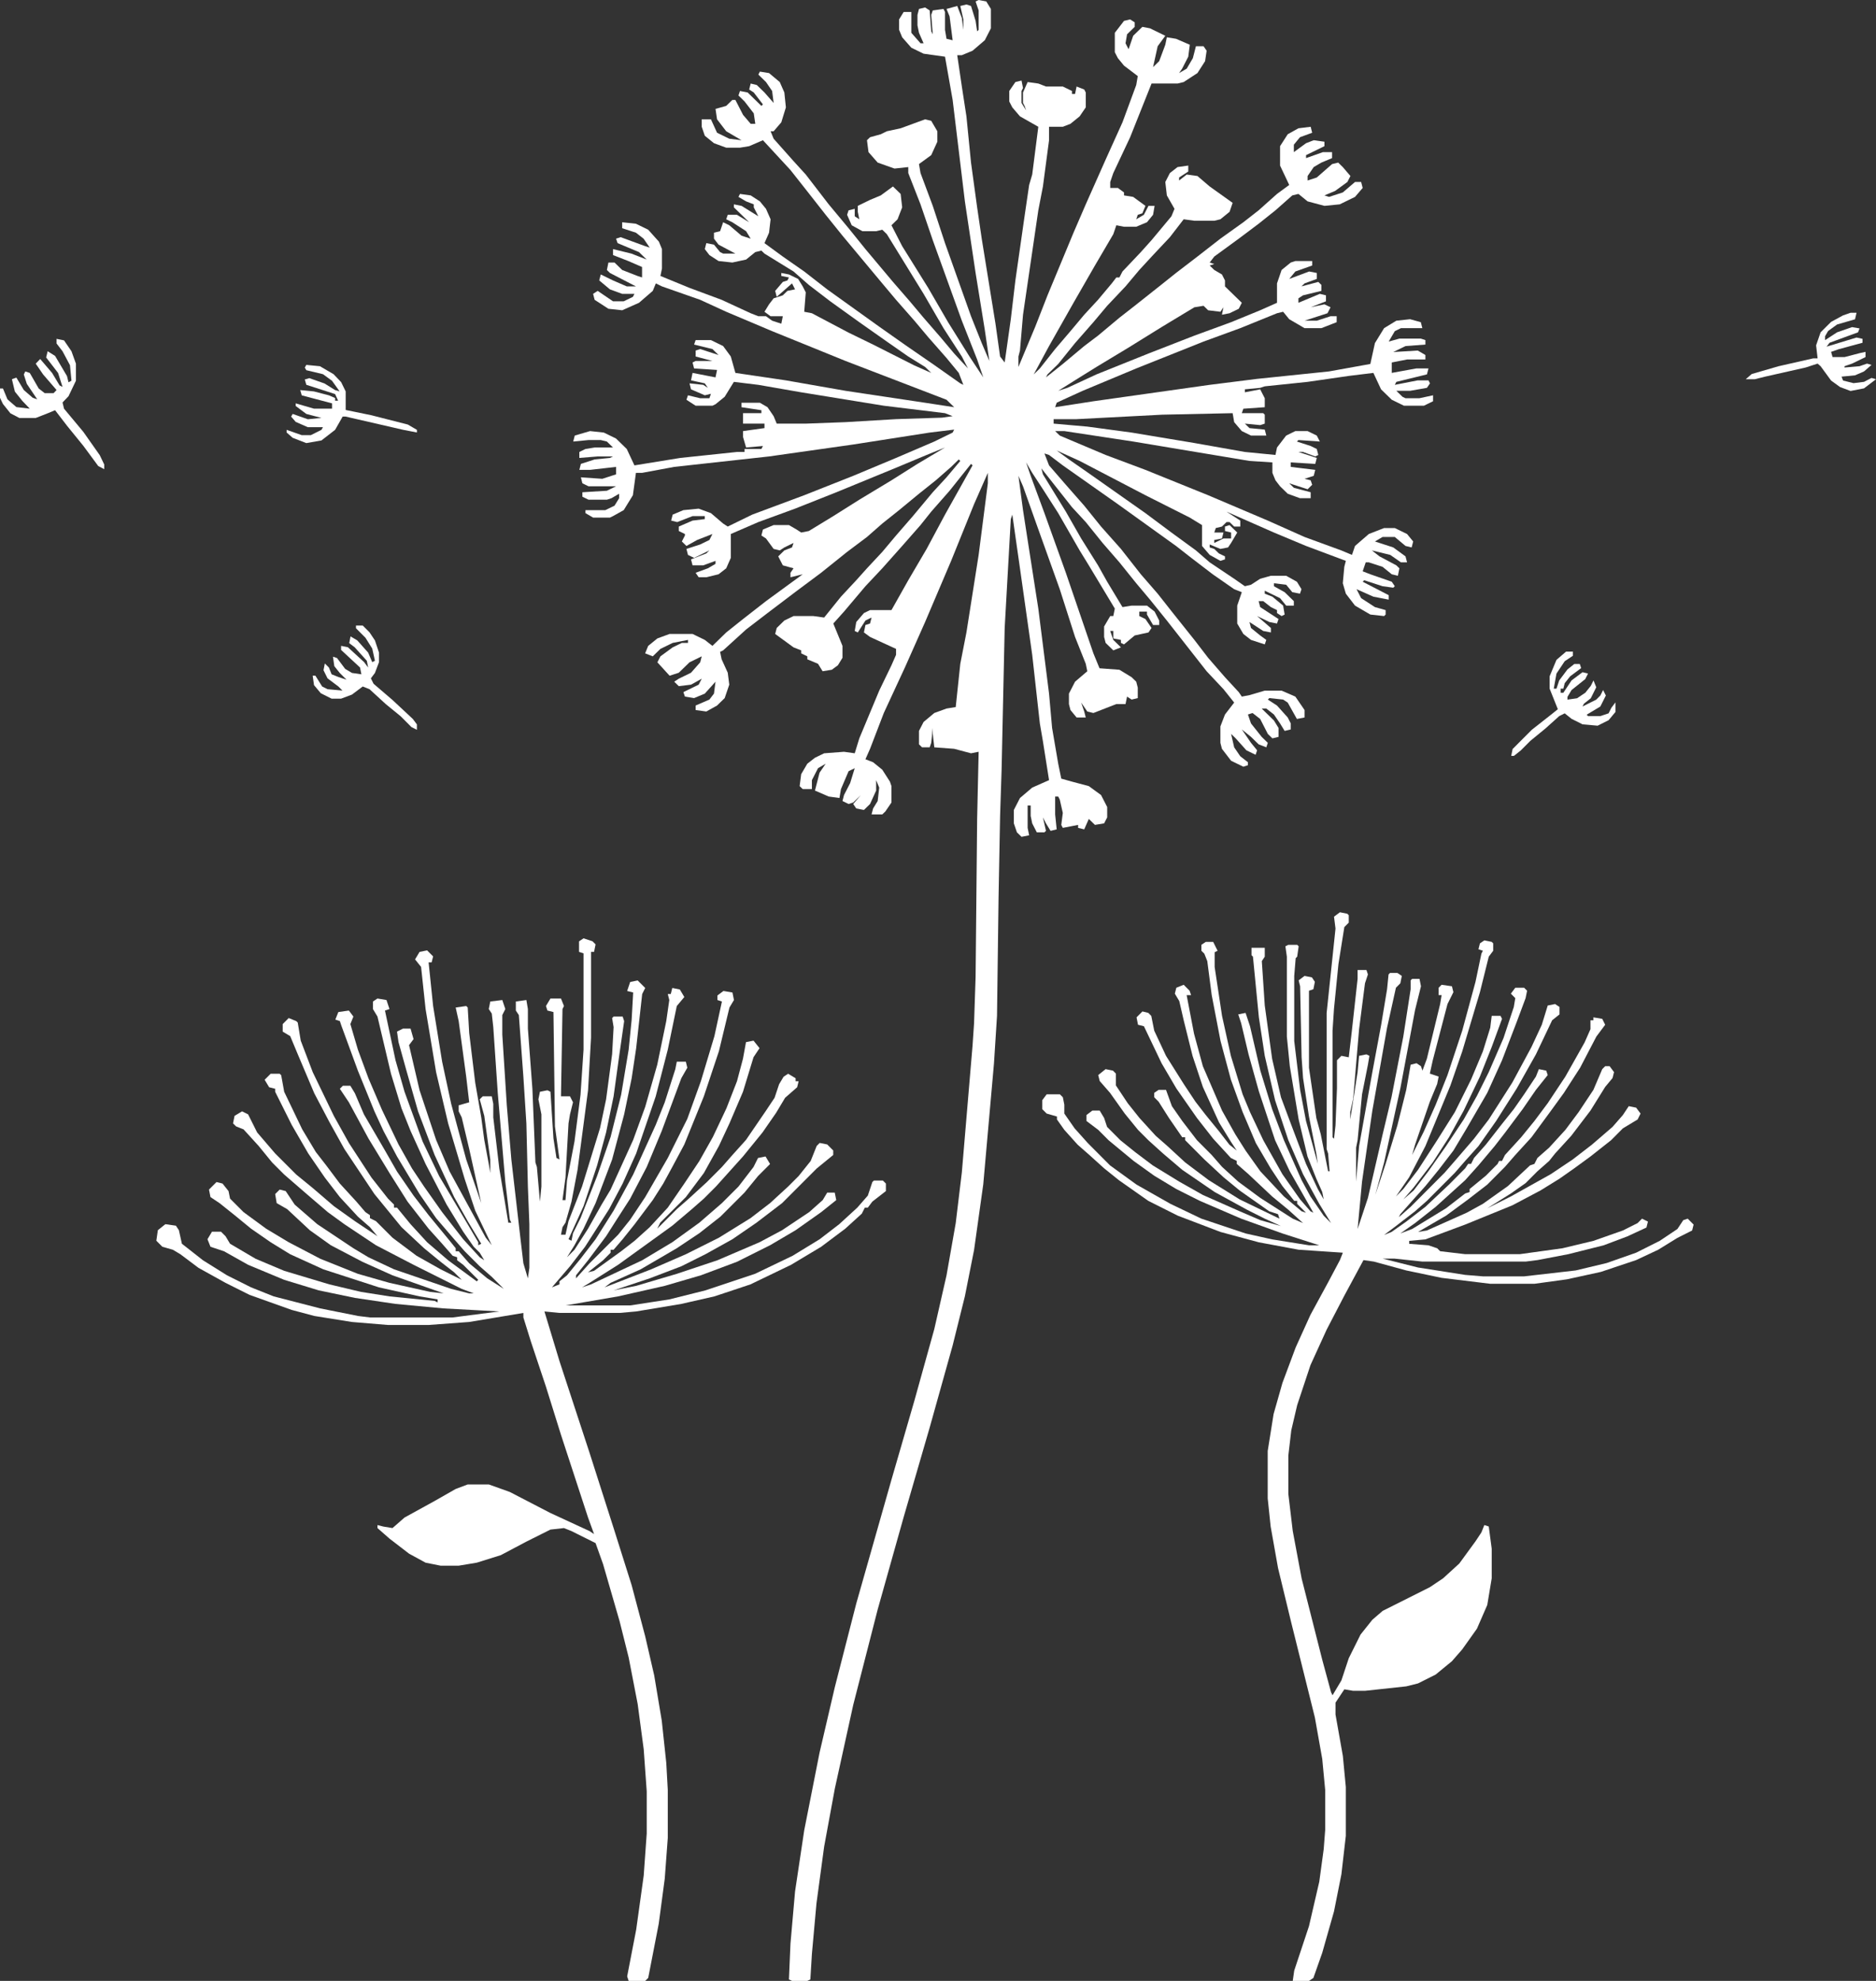 <svg width="72" height="76" viewBox="0 0 72 76" fill="none" xmlns="http://www.w3.org/2000/svg">
<rect x="0" y="0" width="72" height="76" fill="#333333" stroke="none"/>
<path d="M37.56 0L37.854 0.057L38.03 0.343V1.087L37.795 1.545L37.326 1.946L36.915 2.117H36.738L36.915 3.319L37.091 4.464L37.267 6.238L37.502 7.955L37.678 9.157L38.206 12.419L38.383 13.678L38.559 13.907L38.794 12.247L38.97 10.759L39.322 8.298L39.498 7.096L39.616 6.696L39.85 4.864L39.146 4.464L38.852 4.12L38.735 3.892V3.491L38.97 3.148L39.205 3.09L39.263 3.377L39.205 3.491V3.949L39.381 4.235L39.322 4.063L39.263 3.949V3.548L39.44 3.148L39.85 3.205L40.144 3.319H40.79L41.142 3.491V3.605H41.26L41.319 3.319L41.612 3.434L41.671 3.548V4.12L41.436 4.464L41.084 4.75L40.79 4.864H40.262V5.38L40.027 7.154L39.85 8.069L39.263 12.075L39.146 13.449L39.087 13.678V14.078L39.733 12.533L40.203 11.331L41.201 8.928L41.671 7.84L42.434 6.123L43.08 4.693L43.608 3.262L43.667 2.919L43.139 2.518L42.904 2.232L42.786 2.003V1.259L43.139 0.801L43.374 0.744L43.55 0.858V1.03L43.256 1.316L43.197 1.66L43.315 1.889L43.491 1.373L43.843 1.03L44.137 1.087L44.724 1.373L44.431 1.774L44.254 2.575L44.489 2.346L44.724 1.717L44.783 1.431L45.135 1.488L45.664 1.717L45.605 2.175L45.37 2.633L45.253 2.804L45.546 2.633L45.781 2.232L45.899 1.774H46.192L46.31 1.946L46.251 2.346L45.957 2.804L45.429 3.148L45.194 3.205H44.196L43.374 5.265L42.728 6.639L42.61 6.982V7.211H42.904L43.139 7.383V7.497L43.491 7.554L43.961 7.898L43.843 8.184L43.667 8.241L43.608 8.413L43.902 8.241L44.078 7.898H44.313L44.254 8.241L44.02 8.527L43.608 8.699H43.139L42.845 8.642L42.728 8.985L42.023 10.187L41.201 11.617L40.262 13.277L39.674 14.364L39.909 14.136L40.496 13.392L41.084 12.705L41.612 12.075L42.141 11.503L42.669 10.873L42.845 10.645H42.963L43.08 10.416L43.785 9.672L44.196 9.214L44.959 8.298L45.077 8.012L44.783 7.497L44.724 6.982L44.9 6.639L45.194 6.41L45.605 6.352V6.581L45.253 6.81V6.925L45.546 6.696L45.957 6.753L46.427 7.154L47.308 7.783L47.19 8.127L46.838 8.413L46.603 8.47H45.84L45.429 8.413L44.9 9.099L44.254 9.786L43.726 10.358L43.197 10.988L42.493 11.732L41.964 12.361L41.26 13.163L40.614 13.964L40.203 14.364L40.144 14.479L40.79 13.964L41.612 13.277L42.141 12.877L42.963 12.19L43.55 11.732L44.489 10.988L45.135 10.473L45.957 9.843L46.838 9.157L47.719 8.527L48.306 8.069L49.011 7.44L49.48 7.096L49.128 6.352V5.608L49.422 5.151L49.833 4.922L50.303 4.864L50.361 5.093L49.892 5.265L49.657 5.551V5.837L50.126 5.494L50.42 5.38L50.831 5.437V5.608L50.126 5.952V6.066L50.772 5.837H51.125V6.066L50.714 6.238L50.42 6.41L50.185 6.753V6.925L50.537 6.81L51.125 6.295L51.359 6.238L51.536 6.41L51.829 6.753L51.712 6.982L51.242 7.325L50.831 7.497L51.007 7.554L51.536 7.383L52.005 6.982H52.24L52.299 7.211L52.005 7.554L51.418 7.84L50.831 7.898L50.185 7.726L49.833 7.44L49.598 7.497L48.952 8.069L48.306 8.584L47.543 9.157L46.603 9.843L46.427 10.072L46.603 10.13L46.427 10.187L46.603 10.358L46.897 10.53L47.014 10.759V10.988L47.66 11.617L47.543 11.846L47.19 12.018L46.897 12.075L46.956 11.789L46.838 11.961L46.368 11.904L46.192 11.732L45.84 11.789L44.607 12.533L43.315 13.334L42.082 14.078L41.436 14.479L40.614 14.994L40.966 14.88L42.082 14.364L44.078 13.563L45.84 12.877L47.249 12.361L48.365 11.904L49.011 11.617V10.873L49.187 10.358L49.539 10.072L49.715 10.015H50.361V10.187L49.715 10.416L49.48 10.702L50.244 10.416L50.537 10.473V10.702L50.068 10.873L49.95 10.988L50.596 10.816L50.714 10.931V11.16L50.009 11.331L49.833 11.446V11.617L50.655 11.274L50.89 11.331V11.56L50.303 11.789L50.831 11.675L51.066 11.789L50.948 12.018L50.068 12.304H50.537L51.066 12.133H51.301V12.361L50.714 12.59H50.068L49.48 12.247L49.246 11.961L49.011 12.018L47.601 12.59L46.192 13.105L43.608 14.136L41.553 14.994L40.673 15.395L40.555 15.452L40.496 15.623L41.964 15.395L46.427 14.765L48.247 14.536L51.007 14.25L52.593 13.964L52.769 13.163L53.121 12.59L53.591 12.304L54.119 12.247L54.53 12.361L54.589 12.59H53.767L53.532 12.705L53.297 13.105L53.708 12.991H54.53L54.706 13.048V13.22L53.943 13.277L53.473 13.506L54.413 13.449L54.706 13.62V13.792H54.002L53.415 13.907V14.307L54.354 14.136H54.824L54.765 14.364L53.591 14.651L53.532 14.765L54.413 14.593H54.824L54.883 14.708L54.765 14.88L54.119 14.994H53.591L53.826 15.223L53.943 15.28H54.471L55 15.166V15.395L54.648 15.566H53.884L53.415 15.337L53.004 14.937L52.71 14.307L51.77 14.422L50.185 14.651L48.541 14.822L48.365 14.88L47.778 14.937V15.051L48.365 14.937L48.541 15.28V15.623L47.719 15.681L47.66 15.852H48.482L48.541 15.91V16.253L48.365 16.31L47.778 16.253L47.954 16.425L48.541 16.482L48.6 16.711H48.013L47.66 16.539L47.367 16.196L47.308 15.852L44.607 15.91L41.319 16.081H40.438V16.253L41.73 16.367L43.432 16.596L45.84 16.997L47.778 17.34L48.952 17.455L49.011 17.169L49.363 16.711L49.715 16.539H50.185L50.537 16.711L50.655 16.94L49.833 16.883L49.774 16.94L50.303 17.111L50.537 17.226L50.596 17.455L50.479 17.512L50.009 17.34H49.833L50.537 17.569L50.479 17.798L49.539 17.741V17.913L50.479 18.027L50.42 18.256L50.068 18.37L50.303 18.428L50.361 18.599L50.185 18.771L49.48 18.542L49.657 18.714L50.303 18.886V19.114H49.892L49.422 18.943L49.128 18.657L48.952 18.428L48.834 18.142V17.741L47.954 17.684L43.491 16.94L40.849 16.539H40.496L40.673 16.711L42.434 17.455L43.961 18.027L46.368 19L48.658 19.973L50.068 20.602L51.477 21.117L51.888 21.289L52.005 20.946L52.534 20.488L53.121 20.259H53.532L54.002 20.488L54.237 20.774L54.178 21.003L53.943 20.946L53.532 20.602H53.062L52.769 20.774L53.473 21.003L53.943 21.346L54.002 21.575H53.767L53.356 21.289L52.651 21.117L52.945 21.346L53.591 21.69L53.708 21.804L53.65 22.09L53.415 22.033L53.062 21.747L52.534 21.575H52.416L52.299 21.919L52.593 22.033L53.415 22.319L53.532 22.491L53.473 22.548L53.062 22.491L52.358 22.262L52.299 22.319L53.297 22.834V23.006L52.71 22.892L52.064 22.605L52.24 22.949L52.769 23.292L53.18 23.407V23.578L53.121 23.636L52.593 23.578L52.005 23.235L51.653 22.777L51.536 22.377L51.594 21.747L51.653 21.518L50.126 20.946L48.893 20.431L47.073 19.63L47.601 19.973V20.202H47.367L47.19 20.03H47.073L46.897 20.202L46.662 20.259L46.603 20.431H46.956L46.897 20.66L46.603 20.717V20.831L46.956 20.66H47.249V20.431L47.014 20.373V20.202L47.19 20.145L47.484 20.431L47.249 20.831L47.132 21.003L46.838 21.06L46.427 20.889V21.003L46.603 21.06L46.779 21.232L47.014 21.346V21.461L46.838 21.518L46.427 21.289L46.133 20.946V20.145L45.664 19.858L43.961 19L41.436 17.684L40.555 17.283L41.025 17.627L41.847 18.199L43.961 19.687L44.959 20.431L45.899 21.117L46.427 21.575L47.367 22.205L47.778 22.491L48.013 22.434L48.365 22.205L48.776 22.09H49.363L49.774 22.319L49.95 22.605L49.892 22.777L49.598 22.72L49.363 22.434L48.893 22.377V22.491L49.304 22.72L49.657 23.063V23.235H49.363L49.128 22.949L48.541 22.663V22.777L48.834 22.892L49.246 23.235L49.304 23.578L49.187 23.636L49.011 23.521V23.407L48.776 23.292L48.482 23.063H48.306L48.365 23.292L49.069 23.75L49.011 23.922L48.717 23.864L48.247 23.636L48.776 24.093V24.265L48.482 24.208L47.954 23.864L48.013 24.093L48.365 24.38L48.6 24.551L48.541 24.723L48.013 24.551L47.719 24.322L47.484 23.922V23.235L47.66 22.72L47.367 22.605L46.544 22.033L45.722 21.404L45.135 20.946L42.904 19.343L40.79 17.855L40.262 17.455L40.085 17.398L40.262 17.855L40.907 18.599L41.612 19.401L42.258 20.202L43.021 21.06L43.785 22.033L44.431 22.777L45.018 23.521L45.84 24.551L46.368 25.238L47.014 25.982L47.543 26.554L47.66 26.726L47.954 26.669L48.541 26.497H49.187L49.715 26.726L50.068 27.241V27.527L49.774 27.584L49.422 26.955L49.246 26.84L48.717 26.783L48.658 26.84L49.011 27.069L49.422 27.527L49.539 27.756V27.985L49.304 28.042L49.128 27.756L48.893 27.413L48.6 27.184H48.423L48.893 27.642L49.069 27.928V28.271L48.834 28.328L48.658 28.157L48.365 27.584L48.071 27.355L47.895 27.413L48.013 27.756L48.423 28.271L48.658 28.5L48.6 28.672L48.306 28.557L48.013 28.271L47.66 27.985L48.013 28.5L48.247 28.786L48.189 28.958L47.836 28.786L47.425 28.328L47.249 28.157L47.367 28.672L47.601 29.015L47.895 29.244V29.358L47.719 29.416L47.249 29.187L46.897 28.729L46.838 28.5V27.87L47.014 27.413L47.367 26.955L46.956 26.44L46.31 25.753L44.783 23.807L44.137 23.006L43.608 22.377L42.963 21.575L42.317 20.831L41.671 20.03L41.142 19.458L39.968 17.97L40.027 18.199L40.907 19.63L41.495 20.66L42.141 21.69L42.493 22.319L43.08 23.292L43.432 23.235H44.02L44.313 23.464L44.489 23.807V23.979H44.254L44.02 23.578V23.464H43.726V23.636L43.961 23.75L44.196 24.093L44.078 24.265L43.55 24.38L43.139 24.723L43.021 24.666V24.551L42.728 24.494V24.208H42.61L42.728 24.551L43.021 24.837L42.728 24.952L42.434 24.666L42.375 24.437V24.036L42.61 23.636H42.728L42.786 23.349L41.788 21.69L41.436 21.117L40.614 19.687L40.027 18.771L39.616 18.142L39.381 17.741L39.557 18.256L40.085 19.687L40.907 21.976L41.964 25.066L42.199 25.639L42.963 25.696L43.432 25.982L43.608 26.154L43.667 26.383V26.783L43.432 26.84L43.256 26.726L43.197 27.012H42.845L41.964 27.355L41.73 27.298L41.495 26.955L41.612 27.298L41.671 27.527H41.319L41.084 27.241L41.025 27.012V26.611L41.26 26.154L41.73 25.753L41.671 25.467L41.26 24.437L40.673 22.605L39.792 20.145L39.263 18.657L39.087 18.256L39.263 19.572L39.44 20.717L39.85 23.349L40.262 26.611L40.379 27.928L40.614 29.301L40.731 29.873L41.142 29.988L41.788 30.16L42.258 30.503L42.493 30.961V31.361L42.375 31.59L42.023 31.648L41.788 31.419L41.612 31.819L41.377 31.762V31.648L40.79 31.762L40.731 31.648L40.79 31.19L40.673 30.675L40.614 30.56H40.496V31.247L40.555 31.819L40.32 31.877L40.144 31.59L40.027 31.361L40.144 31.877L40.085 31.934H39.792L39.616 31.59L39.557 31.304V30.904H39.44V31.762L39.498 32.048L39.205 32.105L39.029 31.934L38.911 31.59V31.075L39.146 30.617L39.616 30.217L40.262 29.931L40.027 28.443L39.909 27.756L39.616 25.123L39.146 21.804L38.852 19.744L38.794 19.916L38.559 24.093L38.441 29.53L38.383 31.304L38.324 34.452L38.265 38.973L38.148 40.804L37.737 45.44L37.384 47.958L37.032 49.732L36.562 51.62L35.681 54.768L34.683 58.202L33.685 61.75L32.746 65.413L32.041 68.618L31.63 70.849L31.336 73.024L31.16 74.97L31.101 75.943L30.984 76H30.397L30.279 75.943L30.338 74.569L30.514 72.566L30.866 70.22L31.454 67.244L32.041 64.726L32.863 61.521L34.214 56.771L35.094 53.738L35.858 50.991L36.327 48.931L36.68 46.928L36.915 44.982L37.326 40.117L37.384 39.259L37.443 37.485L37.502 31.419L37.56 28.843L37.267 28.901L36.621 28.729L35.858 28.672L35.799 28.157V27.928L35.74 28.5L35.681 28.672H35.388L35.27 28.557V28.042L35.447 27.699L35.858 27.355L36.327 27.184L36.68 27.127L36.856 25.467L37.091 24.265L37.56 21.289L37.913 18.542V18.142L37.384 19.343L36.504 21.518L35.505 23.864L34.742 25.581L33.92 27.355L33.392 28.729L33.215 29.13L33.509 29.244L33.861 29.53L34.155 29.988L34.214 30.16V30.789L33.979 31.133L33.861 31.247H33.45L33.509 31.018L33.685 30.732L33.744 30.217L33.626 29.931V30.331L33.392 30.846L33.157 31.075L32.863 31.018L32.746 30.846L33.039 30.503L32.746 30.789L32.569 30.846L32.334 30.732L32.393 30.503L32.628 30.045L32.804 29.473L32.569 29.587L32.276 30.274L32.217 30.617L31.806 30.56L31.278 30.331L31.454 29.645L31.689 29.301L31.395 29.473L31.16 29.931V30.274H30.808L30.69 30.16L30.749 29.702L30.984 29.301L31.278 29.072L31.63 28.901L32.393 28.843L32.804 28.901L32.98 28.328L33.744 26.497L34.214 25.524L34.39 25.123V24.895L33.392 24.437L33.157 24.265L33.215 23.979L33.392 23.922L33.45 23.693L33.215 23.807L32.922 24.265L32.804 24.208L32.863 23.864L33.157 23.521L33.392 23.407H34.214L34.859 22.262L35.564 21.06L36.269 19.744L37.326 17.855L37.267 17.798L36.445 18.828L35.74 19.63L35.329 20.145L34.625 20.946L33.861 21.804L33.215 22.491L32.393 23.464L31.982 23.922L32.334 24.78V25.238L32.158 25.524L31.924 25.696L31.571 25.753L31.395 25.467L30.984 25.295V25.181L30.749 25.066V24.952L30.456 24.837L29.751 24.322L29.81 24.093L30.103 23.807L30.456 23.636H31.219L31.63 23.693L32.276 22.892L32.863 22.262L33.274 21.804L33.861 21.175L34.39 20.545L35.036 19.801L35.799 18.886L36.327 18.313L36.856 17.684L36.797 17.627L36.504 17.913L35.916 18.428L35.27 18.943L34.507 19.572L33.861 20.087L33.274 20.602L32.511 21.175L31.512 21.976L30.514 22.72L29.457 23.521L28.635 24.151L27.754 24.952L27.637 25.009L27.696 25.295L27.931 25.81L27.989 26.268L27.813 26.783L27.52 27.069L27.108 27.298L26.698 27.241V27.069L27.226 26.84L27.402 26.611L27.461 26.154L27.05 26.611L26.639 26.783L26.287 26.726L26.228 26.554L26.815 26.268L26.932 26.039L26.521 26.268L26.052 26.325L25.875 26.154L26.052 26.039L26.521 25.81L26.874 25.41L26.932 25.181L26.463 25.41L26.052 25.81L25.699 25.925L25.23 25.41L25.347 25.181L25.817 24.837L26.169 24.666H26.404V24.551L25.817 24.666L25.347 24.895L25.053 25.181L24.76 25.066L24.877 24.78L25.23 24.494L25.699 24.322H26.58L27.05 24.551L27.343 24.78L27.872 24.265L28.518 23.75L29.399 23.063L30.808 22.033L30.338 22.148V21.976L30.456 21.804L30.044 21.69L29.868 21.346L30.103 21.117L30.397 21.003L30.456 20.831L30.103 21.003L29.927 21.117L29.692 21.06L29.399 20.66L29.222 20.545L29.281 20.316L29.692 20.145H30.279L30.573 20.316L30.749 20.431L31.043 20.373L31.982 19.801L32.98 19.172L34.214 18.428L35.212 17.798L36.269 17.169L35.564 17.455L34.331 17.97L32.1 18.886L30.514 19.515L29.105 20.03L28.048 20.488V21.404L27.872 21.804L27.578 22.033L27.108 22.148H26.815L26.698 21.976L27.167 21.804L27.461 21.633V21.518L26.991 21.69H26.58L26.521 21.461L27.108 21.232L27.226 21.117L26.639 21.404L26.404 21.289L26.345 21.06L26.874 20.889L27.226 20.717L27.343 20.488L26.756 20.717L26.345 20.946L26.169 20.774L26.287 20.545V20.488L26.052 20.373V20.202L26.58 19.973L27.05 19.916V19.801H26.58L25.993 20.03L25.758 19.973L25.817 19.744L26.228 19.572L26.815 19.515L27.285 19.687L27.754 20.087L27.931 20.202L28.87 19.744L30.866 19L32.746 18.256L34.39 17.569L35.858 16.94L36.562 16.596L36.621 16.482L35.681 16.596L32.746 17.054L29.516 17.512L25.875 17.913L24.642 18.142H24.407L24.29 19L23.938 19.572L23.527 19.801L23.409 19.858H22.763L22.47 19.687V19.572H23.233L23.585 19.401L23.762 19.114V18.943L23.468 19.114L23.292 19.172H22.587L22.352 19.057V18.886L23.292 18.828L23.644 18.657H22.587L22.352 18.542L22.294 18.313L23.116 18.37L23.644 18.199V17.913L22.646 18.027H22.235L22.294 17.798L22.822 17.627L23.409 17.569L23.527 17.512H22.939L22.235 17.569V17.34L22.47 17.226L22.822 17.169H23.527L23.292 16.94L23.057 16.883H22.587L22 16.94L22.059 16.711L22.646 16.539L23.174 16.596L23.644 16.825L24.055 17.226L24.349 17.855L26.11 17.569L28.283 17.34H28.576V17.226H29.222L29.281 17.111L28.635 17.169L28.518 16.768V16.539L29.34 16.425V16.253H28.518V15.852H29.222V15.738L28.459 15.623V15.452H29.164L29.457 15.623L29.692 15.967L29.81 16.253H30.925L32.452 16.196L34.39 16.081L36.151 16.024L36.562 15.967L36.269 15.852L33.92 15.566L30.749 15.051L29.105 14.765L28.166 14.651L27.813 15.223L27.461 15.509L27.343 15.566H26.698L26.345 15.337L26.404 15.166L26.874 15.28H27.226L27.285 15.108L27.05 15.166L26.521 14.937L26.463 14.708L26.991 14.765L27.167 14.88L27.05 14.708L26.521 14.593L26.58 14.307L27.461 14.479L27.52 14.193L26.639 14.136L26.58 13.907L26.698 13.849H27.343L26.698 13.678V13.449L26.874 13.392L27.578 13.62L27.343 13.392L26.639 13.22L26.698 13.048H27.285L27.754 13.277L28.048 13.678L28.224 14.307L30.162 14.593L32.452 14.994L35.505 15.452L36.621 15.623L36.327 15.337L32.452 13.849L29.634 12.705L27.872 11.961L26.874 11.503L25.406 10.988L25.171 10.873L25.053 11.16L24.525 11.617L23.879 11.904L23.351 11.846L22.822 11.503L22.763 11.274L22.939 11.16L23.527 11.56H23.938L24.29 11.389L24.349 11.274H23.879L23.409 11.102L22.998 10.759L23.057 10.53L23.527 10.759L24.055 10.988H24.407L23.409 10.473L23.292 10.358L23.351 10.072H23.585L23.879 10.358L24.466 10.587L24.642 10.645V10.244L24.114 10.015L23.527 9.786V9.557L24.231 9.729L24.819 9.958L24.525 9.672L23.703 9.328L23.644 9.157L23.82 9.099L24.76 9.443L24.936 9.5L24.701 9.157L24.407 8.928L23.879 8.756V8.527L24.407 8.584L24.877 8.813L25.288 9.271L25.406 9.557V10.301L25.347 10.587L26.463 11.045L27.696 11.503L28.811 12.018L29.105 12.133H29.399L29.634 12.304L29.986 12.419L30.044 12.133H29.575L29.34 11.961L29.516 11.675L29.692 11.446L30.044 11.331L30.221 11.16L30.514 11.102L30.397 10.873L29.81 11.389L29.751 11.16L30.044 10.816L30.221 10.759L30.279 10.645L29.986 10.587V10.473L30.279 10.53L30.632 10.702L30.808 10.988L30.925 11.217L30.866 11.961L31.16 12.018L32.569 12.762L33.509 13.22L35.094 14.021L35.74 14.307L35.505 14.078L34.859 13.678L34.037 13.105L32.98 12.361L31.865 11.56L31.043 10.931L30.456 10.416L29.34 9.729L29.222 9.614L28.988 9.672L28.635 9.958L28.107 10.072L27.578 10.015L27.226 9.786L27.05 9.557L27.108 9.328L27.402 9.386L27.637 9.672L27.754 9.729H28.224L27.578 9.386L27.402 9.157V8.928L27.637 8.87L27.754 8.527L27.989 8.642L28.459 9.042L28.811 9.157L28.635 8.87L28.107 8.527L27.872 8.413L27.931 8.241H28.283L28.753 8.527L28.166 7.955V7.84L28.459 7.898L29.105 8.298L28.929 7.955V7.84L28.635 7.726L28.342 7.554L28.4 7.44L28.811 7.497L29.164 7.726L29.399 8.012L29.575 8.413L29.516 8.928L29.34 9.328L30.044 9.843L30.866 10.416L31.747 11.102L33.744 12.533L34.801 13.277L35.799 13.964L36.856 14.708L36.973 14.765L36.797 14.307L36.327 13.735L35.623 12.934L35.094 12.304L34.39 11.503L33.861 10.873L32.334 9.042L31.689 8.241L30.925 7.268L30.338 6.524L29.281 5.38L28.753 5.608L28.4 5.666H27.872L27.402 5.494L27.05 5.208L26.932 4.864V4.578H27.285L27.52 5.093L27.989 5.322L28.459 5.38L27.872 5.036L27.52 4.578L27.461 4.178L27.872 4.063L28.107 3.834H28.224L28.518 4.407L28.811 4.75H28.988L28.929 4.349L28.576 3.892L28.342 3.663L28.4 3.491L28.694 3.548L29.222 4.063L29.281 4.006L28.929 3.548L28.753 3.434L28.811 3.205L29.046 3.262L29.34 3.548L29.692 3.949L29.634 3.491L29.399 3.148L29.105 2.861L29.164 2.747L29.516 2.804L29.927 3.148L30.103 3.548L30.162 4.12L29.986 4.693L29.692 5.036H29.575L29.692 5.322L30.456 6.181L30.925 6.696L31.806 7.84L32.569 8.756L33.215 9.557L34.272 10.816L34.918 11.56L35.447 12.19L36.093 12.934L36.621 13.563L37.15 14.136L36.915 13.678L36.21 12.59L35.447 11.274L34.037 8.985L33.861 8.813L33.626 8.87H33.098L32.687 8.642L32.511 8.241L32.569 8.069L32.804 8.012V8.298L32.98 8.413L32.922 8.127V7.898L33.392 7.669L33.803 7.497L34.272 7.154L34.566 7.44L34.625 7.955L34.448 8.413L34.214 8.642L34.625 9.443L35.623 11.045L36.386 12.361L37.208 13.678L37.737 14.479L37.502 13.792L36.915 12.304L35.799 9.214L35.329 7.84L34.859 6.639V6.41L34.331 6.467L33.685 6.238L33.333 5.837L33.274 5.38L33.392 5.265L33.803 5.151L34.037 5.036L34.566 4.922L35.505 4.578L35.74 4.636L35.975 5.036V5.437L35.74 5.952L35.27 6.295L35.329 6.639L35.799 7.898L36.269 9.328L37.267 12.133L37.678 13.163L37.971 13.849L37.795 12.648L37.443 10.473L37.032 7.726L36.562 3.834L36.269 2.175L35.447 2.06L34.977 1.831L34.625 1.431L34.507 1.145V0.744L34.683 0.458H34.977V1.259L35.329 1.66H35.447L35.27 1.259L35.212 0.973V0.572L35.27 0.343L35.505 0.286L35.681 0.401L35.74 1.202L35.799 1.316L35.74 0.572L35.799 0.401L36.21 0.343L36.269 0.458V1.145L36.327 1.488L36.562 1.545L36.445 0.63L36.327 0.343L36.738 0.229L36.915 0.687L36.973 1.145V0.744L36.856 0.229L37.091 0.172L37.267 0.229L37.443 0.801L37.502 1.202L37.56 1.145V0.401L37.443 0.057L37.56 0Z" fill="white"/>
<path d="M22.396 36L22.742 36.115L22.858 36.231L22.8 36.52H22.684V39.809L22.569 41.83L22.165 44.889L21.934 46.101L21.703 46.909L21.588 47.082L21.53 47.371H21.703L21.819 46.851L22.338 45.524L23.031 43.273L23.262 42.176L23.493 40.444L23.55 39.406L23.493 39.059L23.55 39.001H23.897L23.955 39.175L23.781 40.387L23.55 42.061L23.262 43.446L22.916 44.716L22.396 46.274L21.819 47.544L21.934 47.602L21.992 47.313L22.28 46.736L22.916 45.12L23.435 43.619L23.839 42.003L24.128 40.271L24.243 39.117L24.301 38.078L24.07 38.02L24.186 37.674L24.474 37.616L24.763 37.905L24.647 38.136L24.416 40.214L24.243 41.368L23.955 42.753L23.493 44.485L22.858 46.159L22.396 47.14L22.049 47.775L21.761 48.237L22.049 47.948L22.569 47.14L23.089 46.216L23.435 45.639L24.301 43.734L24.763 42.465L25.225 40.849L25.571 39.175L25.687 38.367L25.629 38.136H25.744L25.802 37.905L26.091 37.962L26.264 38.251L25.975 38.597L25.629 40.271L25.167 42.061L24.416 44.254L23.897 45.408L23.377 46.39L22.454 47.833L21.876 48.583L21.183 49.391L21.472 49.276V49.16L21.761 48.929L22.28 48.294L22.858 47.544L23.55 46.447L24.301 45.062L25.167 43.157L25.513 42.291L25.918 41.022L25.975 40.733H26.322L26.379 40.964L26.148 41.368L25.398 43.388L24.821 44.773L24.186 45.986L23.666 46.794L23.262 47.429L22.569 48.352L22.107 48.929V49.045L22.627 48.468L23.724 47.371L24.186 46.794L24.763 45.928L25.629 44.427L26.379 42.926L26.899 41.483L27.419 39.752L27.707 38.424L27.534 38.367V38.193L27.765 38.02L28.111 38.078L28.169 38.367L27.996 38.655L27.592 40.329L27.014 42.061L26.264 43.908L25.802 44.773L25.456 45.408L25.052 46.043L24.359 46.967L23.897 47.544L23.55 47.948H23.435V48.063L23.146 48.352L22.569 48.814L22.8 48.756L23.839 48.006L24.359 47.602L24.936 47.082L25.629 46.332L26.264 45.408L26.841 44.543L27.361 43.619L27.88 42.522L28.285 41.483L28.515 40.618L28.631 39.983L28.92 39.925L29.151 40.214L28.92 40.56L28.515 41.887L27.996 43.1L27.592 43.965L27.014 45.004L26.322 45.928L25.34 46.909L25.225 47.14L25.975 46.39L26.437 45.986L27.13 45.351L27.707 44.773L28.111 44.312L28.631 43.734L29.381 42.638L29.728 42.118L29.901 41.599L30.074 41.31L30.247 41.195L30.536 41.368V41.483H30.651L30.594 41.714L30.132 42.118L29.786 42.696L29.266 43.446L28.515 44.369L27.476 45.524L27.014 45.986L26.553 46.39L25.802 47.025L23.724 48.525L22.627 49.218L22.338 49.391L22.684 49.276L24.647 48.352L25.802 47.66L26.841 46.909L27.707 46.159L28.342 45.524L28.92 44.773L29.093 44.427L29.381 44.369L29.555 44.658L29.093 45.12L28.573 45.755L27.649 46.678L26.841 47.313L25.975 47.89L24.59 48.698L23.435 49.218L23.204 49.391L24.994 48.698L26.322 48.121L27.592 47.486L28.804 46.736L29.555 46.159L30.247 45.524L30.651 45.12L31.113 44.543L31.344 43.965L31.46 43.85L31.748 43.908L31.979 44.139V44.312L31.344 44.831L30.017 46.159L29.035 46.909L28.111 47.544L27.072 48.121L26.148 48.583L24.936 49.045L23.55 49.507L24.416 49.333L25.975 48.872L27.534 48.352L29.151 47.66L30.017 47.198L31.056 46.505L31.575 46.043L31.748 45.755H32.037L32.095 46.043L31.517 46.505L30.536 47.198L29.555 47.775L28.285 48.41L26.899 48.929L25.513 49.333L23.724 49.737L21.703 50.084H24.186L25.687 49.853L27.072 49.507L28.977 48.872L30.421 48.179L31.46 47.544L32.21 46.967L32.903 46.332L33.307 45.87L33.48 45.351L33.538 45.293H33.885L34 45.408V45.697L33.48 46.101L33.307 46.332H33.192L33.076 46.563L32.441 47.14L31.517 47.833L30.363 48.525L28.804 49.276L27.419 49.737L26.148 50.026L24.416 50.315L23.781 50.372H21.472L20.895 50.315L21.472 52.219L22.627 55.74L23.55 58.626L24.243 60.82L24.763 62.782L25.109 64.283L25.398 66.014L25.571 67.631L25.629 68.67V70.517L25.513 72.075L25.282 73.807L24.878 75.885L24.763 76H24.128L24.07 75.827L24.416 74.037L24.705 71.96L24.821 70.343V68.727L24.705 67.111L24.474 65.379L24.128 63.59L23.781 62.205L23.146 60.011L22.858 59.203L21.934 58.742L21.645 58.626L21.126 58.684L20.202 59.146L19.221 59.665L18.297 59.954L17.604 60.069H16.911L16.334 59.954L15.699 59.608L14.948 59.03L14.487 58.626V58.511L14.717 58.569L15.064 58.626L15.526 58.222L16.68 57.587L17.489 57.126L17.951 56.952H18.759L19.567 57.241L21.126 58.049L22.627 58.742L22.8 58.857L22.569 58.222L21.53 55.048L20.953 53.201L20.375 51.469L20.087 50.545V50.372L18.008 50.719L16.45 50.834H14.891L13.505 50.719L12.062 50.488L11.196 50.257L9.579 49.68L8.656 49.218L7.616 48.641L6.924 48.121L6.635 47.948L6.231 47.833L6 47.602L6.058 47.198L6.346 46.967L6.751 47.025L6.866 47.198L6.981 47.717L7.79 48.352L8.713 48.929L9.637 49.391L10.503 49.737L12.293 50.199L13.736 50.488L14.198 50.545H17.373L19.163 50.315L17.027 50.199L15.179 50.026L13.621 49.795L12.235 49.507L10.907 49.102L9.522 48.525L8.598 48.006L8.078 47.833L7.963 47.544L8.136 47.255H8.482L8.656 47.429L8.829 47.717L9.81 48.294L10.907 48.756L12.639 49.276L13.851 49.564L14.948 49.737L16.68 49.91L16.796 49.968V49.853L16.103 49.737L14.544 49.391L12.408 48.698L11.138 48.121L10.388 47.66L9.637 47.14L9.002 46.62L8.425 46.159L8.078 45.928L8.021 45.639L8.309 45.351L8.54 45.408L8.771 45.697L8.829 45.986L9.348 46.505L10.214 47.14L11.08 47.66L12.293 48.294L13.736 48.872L14.948 49.218L16.507 49.564L17.027 49.622L15.064 48.929L13.909 48.41L12.697 47.775L11.889 47.198L11.023 46.39L10.619 46.159L10.561 45.812L10.734 45.639L10.965 45.697L11.311 46.216L12.177 46.967L13.563 47.89L14.14 48.237L15.122 48.698L17.316 49.449L18.008 49.622H18.181L17.72 49.449L15.872 48.525L14.429 47.775L13.216 46.967L12.581 46.505L11.773 45.812L10.907 45.062L10.445 44.6L9.926 43.965L9.348 43.33L9.06 43.215L8.944 43.1L9.002 42.811L9.291 42.638L9.522 42.753L9.868 43.446L10.561 44.254L11.369 45.062L12.004 45.581L12.812 46.274L13.621 46.851L14.487 47.429L14.198 47.082L13.736 46.678L13.043 45.928L12.466 45.178L11.831 44.254L11.196 43.157L10.561 41.887V41.772L10.33 41.714L10.157 41.426L10.388 41.195H10.734L10.792 41.252L10.907 41.887L11.6 43.33L12.12 44.196L12.524 44.716L13.043 45.408L13.678 46.101L14.025 46.505L14.198 46.62V46.736L14.429 46.851L15.064 47.486L15.988 48.179L16.911 48.698L17.72 49.102L17.431 48.814L16.911 48.41L16.276 47.89L15.41 47.082L14.371 45.812L13.216 44.081L12.639 43.042L12.062 41.945L11.427 40.444L11.138 39.752L10.85 39.579V39.29L11.08 39.059L11.369 39.175L11.427 39.232L11.542 39.925L12.004 41.137L12.812 42.811L13.39 43.85L14.256 45.178L14.891 45.986L15.122 46.216V46.332H15.237L15.757 46.967L16.392 47.66L17.2 48.352L18.297 49.16L18.355 49.102L17.777 48.525L17.546 48.352V48.237L17.373 48.179L16.969 47.717L16.45 47.14L15.641 46.101L14.948 45.004L14.14 43.677L13.39 42.291L13.043 41.772L13.159 41.657H13.447L13.621 41.945L13.967 42.753L14.775 44.139L15.237 44.947L15.872 45.87L16.45 46.62L17.258 47.602L17.489 47.89V48.006H17.604L18.008 48.468L18.701 49.045L19.336 49.449L18.874 48.987L18.412 48.583L17.835 48.006L17.431 47.544L16.738 46.736L16.103 45.812L15.237 44.369L14.717 43.388L14.371 42.638L13.736 41.079L13.101 39.348L13.043 39.175L12.87 39.117L12.986 38.828L13.39 38.771L13.563 39.001L13.447 39.29L13.736 40.271L14.14 41.368L14.66 42.58L15.295 43.908L15.814 44.831L16.276 45.524L16.969 46.505L17.777 47.544L18.412 48.237L18.586 48.352L18.412 48.063L18.181 47.833L17.777 47.255L17.142 46.216L16.334 44.658L15.757 43.388L15.41 42.522L15.006 41.195L14.487 39.001L14.313 38.713V38.424L14.487 38.309L14.833 38.367L14.948 38.713L14.775 38.771L15.179 40.675L15.526 41.887L16.219 43.792L16.854 45.12L17.777 46.678L18.355 47.66V47.775L18.47 47.717L17.951 46.851L17.431 45.928L16.68 44.312L16.045 42.638L15.584 41.022L15.295 39.983L15.237 39.579L15.468 39.463H15.757L15.872 39.867L15.699 40.098L16.103 41.83L16.738 43.734L17.258 44.947L18.643 47.486L18.874 47.775L18.239 46.447L17.835 45.235L17.2 43.1L16.738 41.137L16.334 38.713L16.161 37.097L15.93 36.808L16.103 36.52L16.392 36.462L16.623 36.693L16.565 36.923H16.45L16.623 38.597L16.969 40.733L17.316 42.349L17.893 44.485L18.47 46.159L18.008 44.081L17.72 42.869L17.604 42.638V42.407L18.008 42.291L17.893 41.31L17.604 39.175L17.489 38.655L17.893 38.597L17.951 38.655L18.008 39.636L18.239 41.541L18.47 42.869L18.586 43.734L18.759 44.658L18.817 45.004V44.485L18.586 42.811L18.412 42.176L18.528 42.061H18.874L18.932 42.349V42.869L19.163 44.831L19.509 46.909H19.625L19.567 46.794L19.394 45.351L19.105 41.945L18.932 39.406L18.874 38.886L18.759 38.713L18.817 38.424L19.278 38.367L19.394 38.713L19.278 38.944V39.694L19.451 42.407L19.625 44.485L19.971 47.486L20.087 48.468L20.26 49.045L20.317 48.641V46.967L20.26 45.524L20.202 43.1L20.087 41.31L19.913 38.944L19.798 38.771V38.424L20.202 38.367L20.26 38.713V39.463L20.433 41.772L20.549 44.6L20.606 44.773L20.722 46.101L20.779 45.524V42.753L20.664 42.176L20.722 41.887L21.01 41.83L21.126 41.887L21.241 43.677L21.357 44.427L21.472 44.485L21.299 43.215L21.241 38.828L21.01 38.771L20.953 38.597L21.126 38.309H21.53L21.645 38.597L21.588 38.713L21.53 42.061H21.876L21.992 42.291L21.876 42.753L21.819 43.1L21.703 45.178L21.588 46.043H21.703L21.761 45.293L22.049 43.792L22.28 42.003L22.396 40.271V36.577L22.223 36.52V36.115L22.396 36Z" fill="white"/>
<path d="M51.425 35L51.708 35.057L51.765 35.114V35.398L51.595 35.568L51.369 36.987L51.199 38.691L51.142 39.543V43.632L51.199 43.688L51.256 43.177L51.312 41.758V40.679L51.482 40.508L51.765 40.565L51.878 39.6L52.104 37.555V37.215H52.443L52.5 37.385L52.387 37.726L52.161 39.486L51.934 42.155L51.821 42.666V42.95L52.104 41.133L52.161 40.508L52.443 40.452L52.557 40.508L52.5 40.849L52.274 41.985L52.104 43.745L52.047 44.029V45.335L52.161 43.972L52.67 41.133L53.009 39.316L53.235 37.953L53.292 37.385L53.348 37.328H53.631L53.801 37.442L53.744 37.726L53.575 37.896L53.235 39.429L52.67 42.609L52.274 45.335L52.104 47.152L52.5 45.96L53.066 43.518L53.405 42.098L53.858 39.77L54.14 37.953V37.612L54.197 37.555H54.48L54.536 37.839L54.31 38.748L53.744 41.758L53.122 44.597L52.783 45.846L53.179 44.654L53.631 43.177L53.971 41.814L54.14 40.849L54.367 40.792L54.536 40.906L54.593 41.076L54.762 40.622L55.272 38.521L55.328 38.18H55.215V37.896L55.328 37.782L55.724 37.839L55.781 38.066L55.554 38.521L54.989 40.679L54.876 41.19L55.215 41.303L55.158 41.587L54.876 42.269L54.31 43.916L54.197 44.313L54.649 43.404L55.102 42.382L55.554 41.246L56.12 39.543L56.629 37.669L56.855 36.59L56.912 36.477L56.742 36.42L56.799 36.193L56.968 36.079L57.251 36.136L57.308 36.193V36.477L57.138 36.704L56.799 38.066L56.12 40.338L55.667 41.644L54.706 43.972L54.084 45.165L53.575 45.903L53.858 45.619L54.423 44.881L55.158 43.745L55.837 42.666L56.459 41.417L56.912 40.338L57.195 39.429L57.251 38.975H57.59L57.647 39.089L57.251 40.168L56.799 41.303L56.176 42.609L55.611 43.632L54.989 44.597L54.253 45.562L53.858 46.017L54.253 45.676L54.819 44.938L55.498 43.972L56.176 42.95L56.685 42.042L57.138 41.133L57.704 39.827L58.099 38.634L58.156 38.294L57.986 38.123L58.156 37.896H58.495L58.609 38.01L58.552 38.294L58.213 39.202L57.647 40.679L57.081 41.928L56.29 43.291L55.781 44.143L55.215 44.881L54.706 45.505L54.197 46.073L53.744 46.584L53.688 46.698L54.14 46.301L55.441 44.995L55.837 44.54L56.572 43.688L57.138 42.95L58.043 41.531L58.778 40.168L59.174 39.316L59.401 38.578L59.683 38.521L59.853 38.634V38.918L59.57 39.145L58.948 40.452L58.213 41.758L57.421 43.007L56.742 43.972L56.233 44.54L55.837 44.995L54.762 46.073L54.31 46.471L53.575 47.039L53.122 47.38L53.405 47.266L53.971 46.868L54.706 46.301L55.611 45.449L56.233 44.824L56.346 44.654H56.459L56.572 44.427L57.025 43.916L57.647 43.12L58.099 42.553L58.495 41.985L58.948 41.303L59.061 41.019L59.344 41.076L59.401 41.246L58.948 41.814L58.439 42.553L57.76 43.461L57.364 43.972L56.742 44.711L56.233 45.278L55.102 46.301L54.31 46.925L53.744 47.323L54.197 47.152L55.498 46.357L56.233 45.789L56.403 45.733V45.619L57.025 45.108L57.477 44.654L57.534 44.54H57.647L57.76 44.313L58.382 43.632L58.891 43.007L59.401 42.325L60.079 41.303L60.815 39.997L61.041 39.486V39.145H61.154V39.032L61.493 39.089L61.606 39.316L61.267 39.77L60.645 40.963L60.023 41.928L59.57 42.553L58.778 43.632L58.156 44.313L57.76 44.767L57.081 45.449L56.346 46.017L55.498 46.641L54.423 47.266L54.762 47.209L56.29 46.528L56.912 46.187L57.873 45.505L58.722 44.711L58.891 44.654L59.005 44.427L59.457 44.029L60.079 43.348L60.588 42.666L61.154 41.814L61.493 41.019L61.606 40.906H61.776L61.946 41.133L61.889 41.36L61.606 41.701L61.041 42.609L60.305 43.575L59.683 44.256L59.457 44.54L59.005 44.938L58.552 45.392L57.986 45.789L57.081 46.357L57.986 45.903L59.514 45.051L60.362 44.483L61.097 43.916L61.889 43.234L62.285 42.78L62.511 42.439L62.794 42.496L62.964 42.723L62.851 42.95L62.285 43.291L61.833 43.745L61.041 44.37L60.419 44.824L59.853 45.222L59.118 45.676L58.043 46.244L56.233 46.982L54.706 47.55L54.084 47.607V47.72L54.819 47.777L55.158 47.891L55.272 48.004L56.233 48.118H58.326L59.966 47.891L61.154 47.607L62.285 47.209L62.851 46.925L63.02 46.755L63.247 46.868L63.19 47.096L62.455 47.436L61.55 47.777L60.192 48.118L59.005 48.345L58.552 48.402H54.593L53.518 48.288H53.066L54.423 48.629L56.233 48.913L56.912 48.969H58.495L60.475 48.742L61.663 48.458L62.794 48.061L63.699 47.607L64.378 47.152L64.604 46.812L64.774 46.755L65 46.982L64.943 47.209L64.378 47.493L63.642 47.947L62.794 48.345L61.437 48.799L60.136 49.083L58.891 49.254H57.195L55.328 49.026L53.971 48.742L52.726 48.402L52.33 48.345L51.595 49.708L50.916 51.014L50.294 52.377L49.785 53.91L49.559 54.875L49.446 55.841V57.317L49.615 58.737L49.955 60.554L50.747 63.677L51.086 64.927L51.142 65.04L51.482 64.472L51.765 63.62L52.217 62.712L52.67 62.144L53.066 61.803L54.876 60.895L55.385 60.554L56.007 59.986L56.629 59.134L56.855 58.794L56.968 58.51L57.138 58.566L57.251 59.418V60.554L57.081 61.576L56.685 62.485L56.12 63.28L55.724 63.734L55.102 64.245L54.423 64.586L53.971 64.699L52.387 64.87H51.934L51.595 64.813L51.256 65.324V65.778L51.538 67.368L51.652 68.561V70.435L51.482 71.911L51.199 73.331L50.747 74.921L50.407 75.886L50.238 76H49.615L49.672 75.603L50.238 73.899L50.633 72.195L50.803 70.946L50.86 70.208V68.674L50.747 67.482L50.464 65.892L49.559 62.258L49.05 60.157L48.767 58.566L48.654 57.487V55.67L48.88 54.251L49.219 53.058L49.728 51.695L50.294 50.446L50.973 49.197L51.425 48.345L51.538 48.061L49.842 47.947L48.315 47.663L46.844 47.266L45.204 46.641L44.072 46.073L42.941 45.278L42.376 44.824L41.81 44.313L41.358 43.916L40.848 43.348L40.566 42.95V42.837L40.17 42.723L40 42.553V42.212L40.17 41.985H40.679L40.792 42.098L40.848 42.382V42.723L41.244 43.291L41.753 43.859L42.602 44.711L43.62 45.449L44.921 46.187L46.109 46.755L47.805 47.323L48.824 47.55L50.238 47.777H50.633L49.219 47.323L47.636 46.755L46.052 46.073L45.147 45.619L44.299 45.108L43.507 44.54L42.545 43.745L42.149 43.348L41.697 43.007V42.78L41.923 42.609H42.206L42.376 42.893L42.489 43.234L42.998 43.745L43.563 44.199L44.242 44.711L45.26 45.335L46.165 45.846L47.579 46.471L48.371 46.812L49.163 47.039L48.541 46.755L47.862 46.414L46.618 45.733L45.373 44.881L44.638 44.256L44.072 43.745L43.676 43.348L43.167 42.723L42.602 41.928L42.206 41.474L42.149 41.246L42.432 41.019L42.715 41.076L42.828 41.19V41.644L43.281 42.325L43.733 42.893L44.355 43.575L44.808 43.972L45.486 44.597L46.391 45.278L47.579 46.017L49.106 46.755L49.05 46.584L48.71 46.471L47.579 45.676L46.957 45.165L46.222 44.483L45.486 43.745V43.632H45.373L44.864 42.893L44.468 42.269L44.299 42.098V41.928L44.468 41.814H44.751L44.977 42.439L45.373 43.007L45.939 43.745L46.505 44.313L46.901 44.767L47.523 45.335L48.371 45.96L49.615 46.755L50.011 46.925L49.446 46.414L48.824 45.903L47.919 45.051L47.466 44.654V44.54L47.24 44.427L46.561 43.688L45.939 42.893L45.147 41.758L44.581 40.792L43.903 39.373L43.676 39.316L43.62 39.032L43.846 38.805L44.072 38.861L44.185 38.975L44.299 39.543L44.751 40.508L45.43 41.587L45.882 42.269L46.278 42.78L46.787 43.404L47.183 43.916L47.466 44.143L47.24 43.802L46.787 43.064L46.165 41.701L45.769 40.508L45.43 39.145L45.26 38.407L45.09 38.123L45.147 37.896L45.43 37.782L45.656 38.01L45.713 38.18H45.543L45.826 39.657L46.165 40.906L46.901 42.609L47.41 43.518L47.805 44.143L48.371 44.938L49.276 45.903L49.955 46.471L50.124 46.528L49.785 46.187V46.073H49.672L49.219 45.505L48.767 44.824L48.201 43.859L47.692 42.666L47.24 41.417L46.844 39.94L46.505 38.18L46.335 36.874L46.222 36.59L46.109 36.477V36.249L46.278 36.136H46.561L46.731 36.477L46.618 36.533V37.101L46.901 38.975L47.24 40.508L47.692 41.985L47.975 42.666L48.484 43.745L49.219 45.051L49.898 46.017L50.294 46.471L50.407 46.528L49.502 44.938L48.937 43.745L48.315 41.871L47.919 40.452L47.636 39.259L47.523 38.918L47.805 38.861L47.975 39.373L48.371 41.076L48.824 42.553L49.276 43.745L49.955 45.278L50.294 45.903L50.803 46.641L51.086 46.925L50.633 46.187L50.011 45.051L49.446 43.745L48.937 42.212L48.541 40.508L48.315 39.032L48.088 36.704L48.032 36.647V36.363H48.541V36.704L48.428 36.874L48.541 38.578L48.824 40.622L49.163 42.098L49.502 43.007L50.124 44.654L50.577 45.619L50.803 46.017L50.747 45.733L50.52 45.222L50.181 44.37L49.842 42.95L49.502 40.906L49.389 39.77V36.704L49.333 36.306L49.446 36.249H49.785L49.842 36.306L49.785 36.704L49.728 36.76L49.672 37.442V39.94L49.898 41.814L50.124 43.007L50.407 44.029L50.577 44.654L50.52 44.256L50.238 42.837L50.011 41.36L49.955 40.565L49.898 37.839L49.842 37.612L50.068 37.442L50.351 37.499L50.464 37.669L50.407 37.953L50.238 38.01V40.963L50.52 42.893L50.69 43.518L50.973 44.938H51.029L50.973 44.256L50.916 44.086V38.861L51.256 35.625L51.199 35.17L51.425 35Z" fill="white"/>
<path d="M71.023 12H71.253L71.195 12.25L70.506 12.45L70.161 12.7L70.046 12.9V13.05L70.506 12.75L71.081 12.55L71.368 12.6L71.31 12.75L70.218 13.15L70.103 13.3L71.253 12.95L71.483 13V13.15L70.563 13.4L70.276 13.5L70.333 13.7H70.793L71.368 13.55L71.598 13.5V13.7L71.081 13.95L70.793 14.05V14.1L71.368 14.05L71.655 13.95L71.828 14L71.54 14.25L71.195 14.4L70.678 14.45L70.736 14.6L71.138 14.7L71.54 14.65L71.828 14.5L72 14.55L71.54 14.9L71.023 15L70.621 14.85L70.276 14.6L69.874 14.05L69.759 13.95L69.299 14.1L67.747 14.45L67.345 14.55H67L67.23 14.35L68.264 14.05L69.586 13.75H69.759L69.701 13.25L69.874 12.75L70.276 12.35L70.736 12.1L71.023 12Z" fill="white"/>
<path d="M13.662 24H13.922L14.182 24.26L14.39 24.571L14.546 25.039V25.403L14.39 25.818L14.234 26.026L14.338 26.234L15.065 26.857L15.844 27.584L16 27.792V28L15.792 27.896L15.377 27.48L14.805 27.013L14.182 26.442L13.922 26.338L13.507 26.649L13.091 26.805H12.727L12.312 26.597L12.052 26.286L12 25.922H12.104L12.364 26.338L12.571 26.442L13.143 26.494L12.987 26.338L12.571 26.026L12.416 25.714L12.467 25.454L12.623 25.61L12.727 25.87L12.987 25.974L13.299 26.078L13.039 25.818L12.831 25.558L12.779 25.195L12.935 25.247L13.247 25.662L13.507 25.818L13.87 25.87L13.818 25.61L13.091 24.935V24.779L13.351 24.831L13.974 25.403L14.13 25.61L14.078 25.351L13.61 24.831L13.403 24.675L13.454 24.416L13.714 24.571L14.13 25.039L14.286 25.403L14.39 25.351L14.286 24.883L14.026 24.468L13.662 24.104V24Z" fill="white"/>
<path d="M60.105 25H60.368V25.158L60.053 25.368L59.737 25.842L59.632 26.421H59.737L59.842 26.105L60.158 25.684L60.421 25.474H60.632L60.684 25.632L60.263 25.947L60.053 26.21L60 26.421H59.895V26.579H60L60.316 26.105L60.737 25.79L60.947 25.842L60.842 26.053L60.316 26.474L60.158 26.737V26.842L60.526 26.79L60.842 26.579L61.053 26.316L61.158 26.105L61.263 26.368L61.053 26.79L60.789 27L60.737 27.105L61.263 26.842L61.421 26.684L61.526 26.474L61.632 26.684L61.421 27.105L60.895 27.421L60.947 27.474H61.421L61.737 27.368L61.842 27.158L62 26.947V27.316L61.737 27.632L61.316 27.842L60.737 27.79L60.316 27.579L60.053 27.368L59.842 27.474L59.316 27.947L58.737 28.421L58.368 28.79L58.105 29H58L58.053 28.737L58.789 28L59.526 27.421L59.789 27.21L59.474 26.421V25.947L59.737 25.316L60.105 25Z" fill="white"/>
<path d="M2.171 13L2.457 13.059L2.743 13.476L2.914 13.952V14.607L2.629 15.202L2.4 15.441L2.457 15.679L3.2 16.571L3.829 17.464L4 17.821V18L3.771 17.881L3.2 17.107L2.571 16.333L2.114 15.738L1.829 15.857L1.371 16.036H0.743L0.4 15.857L0.114 15.5L0 15.262V14.905H0.114L0.286 15.321L0.629 15.619L1.143 15.679L0.857 15.381L0.571 15.024L0.457 14.548L0.629 14.488L0.914 14.964L1.257 15.262L1.429 15.321L1.029 14.726L0.914 14.369L0.971 14.25L1.143 14.309L1.486 14.905L1.714 15.083H2.057L2.171 14.964L1.657 14.369L1.371 13.952L1.543 13.774L2 14.309L2.286 14.786L2.4 14.845L2.229 14.309L1.771 13.714L1.829 13.476L2.114 13.655L2.571 14.429L2.629 14.667L2.743 14.607L2.686 14.012L2.4 13.476L2.171 13.179V13Z" fill="white"/>
<path d="M11.756 14L12.279 14.051L12.802 14.356L13.093 14.661L13.267 15.017V15.729L14.256 15.932L15.651 16.288L16 16.491V16.593L15.477 16.491L13.267 15.983H13.151L12.861 16.491L12.337 16.898L11.756 17L11.233 16.797L11 16.593V16.491L11.581 16.695H11.93L12.337 16.491L12.395 16.39H11.814L11.349 16.186L11.174 15.983L11.233 15.881L11.814 16.085L12.337 16.034L11.756 15.881L11.349 15.576V15.475L12.046 15.678H12.744V15.475L11.581 15.169L11.523 14.966L12.046 15.017L12.628 15.169L12.861 15.271V15.373H12.977L12.861 15.119L11.756 14.763L11.698 14.559L11.872 14.508L12.454 14.712L12.861 14.966L13.035 15.017L12.744 14.61L12.395 14.356L11.756 14.203L11.698 14.102L11.756 14Z" fill="white"/>
</svg>
